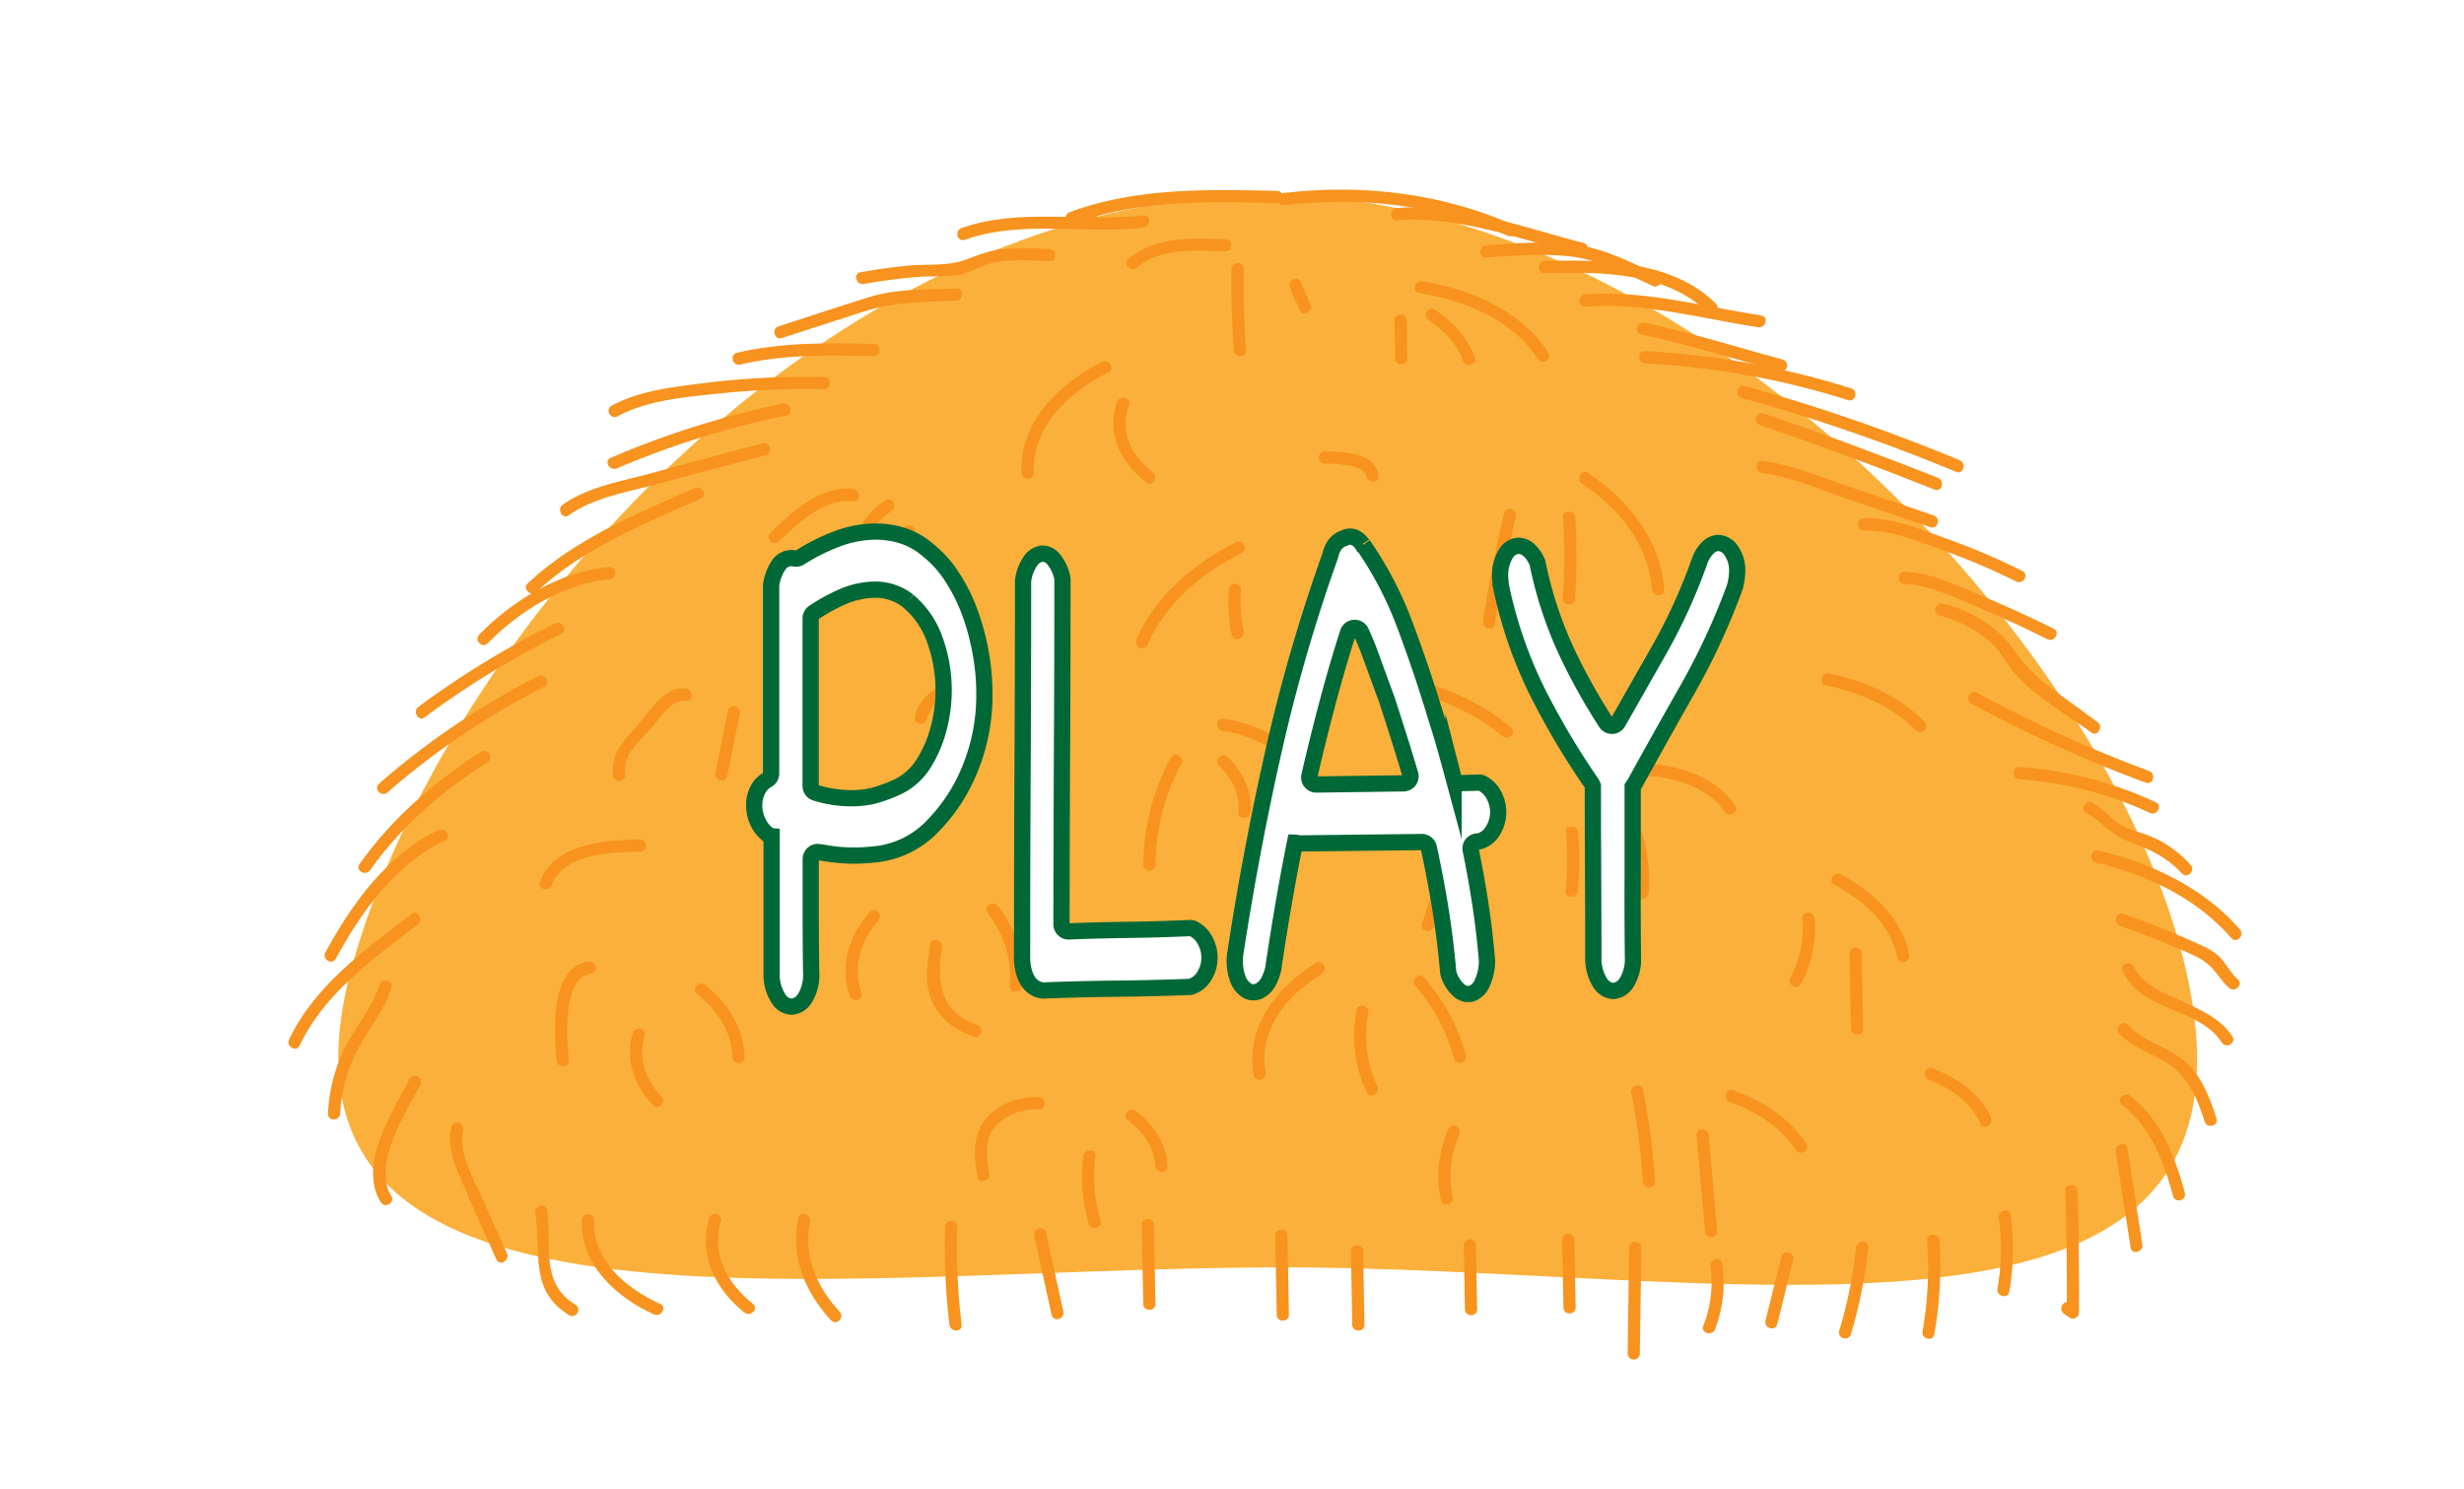 <svg id="Layer_1" data-name="Layer 1" xmlns="http://www.w3.org/2000/svg" xmlns:xlink="http://www.w3.org/1999/xlink" viewBox="0 0 606.48 366.63"><defs><style>.cls-1{filter:url(#AI_BevelShadow_1);}.cls-2{fill:#fbb03b;}.cls-3{fill:#f7931e;}.cls-4{fill:#fff;stroke:#006837;stroke-miterlimit:10;stroke-width:4px;}</style><filter id="AI_BevelShadow_1" x="-20" y="-20" width="140" height="140" name="AI_BevelShadow_1"><feGaussianBlur result="blur" stdDeviation="4" in="SourceAlpha"/><feOffset result="offsetBlur" dx="4" dy="4" in="blur"/><feSpecularLighting result="specOut" surfaceScale="5" specularExponent="10" in="blur"><fePointLight x="-5000" y="-10000" z="-20000"/></feSpecularLighting><feComposite result="specOut" operator="in" in="specOut" in2="SourceAlpha"/><feComposite result="litPaint" operator="arithmetic" k2="1" k3="1" in="SourceGraphic" in2="specOut"/><feMerge><feMergeNode in="offsetBlur"/><feMergeNode in="litPaint"/></feMerge></filter></defs><title>playknap</title><g class="cls-1"><path class="cls-2" d="M534.91,238.89C554.33,339.05,419.12,307.43,308.4,308c-112.88.54-253.17,24.13-225.62-74.59,22.64-81.12,116.38-187.52,222.5-189.49S519.13,157.49,534.91,238.89Z"/><path class="cls-3" d="M310.34,43c-17.07-.4-34.79-.82-51,5.22a1.51,1.51,0,0,0,.4,2.95l4.76.05a1.5,1.5,0,0,0,0-3l-4.76-.05.4,2.94c16-6,33.42-5.5,50.24-5.11,1.93.05,1.93-2.95,0-3Z"/><path class="cls-3" d="M312,46.51c18.61-2.2,38-.17,55.16,7.53,1.75.78,3.28-1.81,1.52-2.59C351,43.53,331.19,41.25,312,43.51c-1.9.23-1.92,3.23,0,3Z"/><path class="cls-3" d="M339.87,50.2c15-1.21,30.69,4.86,45.1,8.5,1.87.48,2.67-2.42.8-2.89-14.7-3.72-30.55-9.85-45.9-8.61-1.91.15-1.93,3.16,0,3Z"/><path class="cls-3" d="M361.77,59.4c6.78-.52,13.63-1,20.41-.32,7.46.81,13.86,4.15,20.55,7.29,1.73.82,3.26-1.77,1.51-2.59-6.54-3.07-12.79-6.41-20-7.45-7.43-1.06-15-.5-22.44.07-1.91.14-1.92,3.14,0,3Z"/><path class="cls-3" d="M376.19,63.26c13.21-.4,30.11-.39,40.12,9.7a1.5,1.5,0,0,0,2.12-2.12c-10.61-10.7-28.2-11-42.24-10.58-1.92.06-1.93,3.06,0,3Z"/><path class="cls-3" d="M386.18,71.49c14-1.14,28.78,2.93,42.54,5.08,1.89.3,2.7-2.59.8-2.89-14-2.18-29.12-6.35-43.34-5.19-1.91.16-1.93,3.16,0,3Z"/><path class="cls-3" d="M399.93,78.32c11.45,2.46,22.74,6,34.05,9.08a1.5,1.5,0,0,0,.79-2.9c-11.3-3.06-22.59-6.61-34-9.07-1.88-.41-2.69,2.48-.8,2.89Z"/><path class="cls-3" d="M400.91,85.44a200.52,200.52,0,0,1,49.95,9.06c1.84.59,2.63-2.31.8-2.89a204.14,204.14,0,0,0-50.75-9.17c-1.93-.11-1.92,2.89,0,3Z"/><path class="cls-3" d="M424.56,93.92a452.12,452.12,0,0,1,52.95,18.25c1.78.74,2.56-2.16.8-2.89A454,454,0,0,0,425.36,91a1.51,1.51,0,0,0-.8,2.9Z"/><path class="cls-3" d="M429.26,100.67q21.66,7.39,42.93,15.86c1.79.72,2.57-2.18.8-2.89q-21.27-8.48-42.93-15.86c-1.83-.63-2.62,2.27-.8,2.89Z"/><path class="cls-3" d="M429.77,112.47c7.06.85,14,4,20.65,6.25l20.76,7.07c1.83.62,2.62-2.28.8-2.9l-22.56-7.68c-6.43-2.19-12.87-4.92-19.65-5.74-1.91-.23-1.89,2.77,0,3Z"/><path class="cls-3" d="M454.77,126.6c6.53-.26,13.61,2.76,19.69,4.94a167.43,167.43,0,0,1,17.82,7.62c1.72.85,3.24-1.74,1.51-2.59a170.14,170.14,0,0,0-18.54-7.92c-6.41-2.3-13.57-5.32-20.48-5.05-1.92.08-1.93,3.08,0,3Z"/><path class="cls-3" d="M464.81,139.74c6.33.33,12.39,3.38,18.15,5.81s11.41,5,17,7.82c1.72.85,3.24-1.74,1.51-2.6q-9.08-4.5-18.42-8.41c-5.86-2.46-11.81-5.28-18.24-5.62-1.93-.1-1.92,2.91,0,3Z"/><path class="cls-3" d="M473.42,147.53A32.53,32.53,0,0,1,485,153.27c3.34,2.49,4.69,6.21,7.48,9.16,5.16,5.45,12.24,9.5,18.27,13.9,1.56,1.14,3.06-1.46,1.51-2.59l-10.46-7.64a43,43,0,0,1-10.79-11c-3.56-5.09-10.8-9.17-16.78-10.48-1.88-.41-2.69,2.48-.8,2.89Z"/><path class="cls-3" d="M481.17,169.17a332.4,332.4,0,0,0,43,19.51c1.82.68,2.6-2.22.8-2.89a325.49,325.49,0,0,1-42.27-19.21c-1.7-.93-3.21,1.66-1.52,2.59Z"/><path class="cls-3" d="M493.09,187.83a90.45,90.45,0,0,1,32.05,8.28c1.73.83,3.26-1.76,1.51-2.59a94.59,94.59,0,0,0-33.56-8.69c-1.93-.15-1.92,2.85,0,3Z"/><path class="cls-3" d="M509.52,196.17c3.79,2,6,5.25,10.18,6.86,5.27,2,9.4,3.76,13.35,8,1.32,1.41,3.44-.71,2.12-2.12a26.89,26.89,0,0,0-10.77-7.39c-2.36-.87-5-1.49-7.07-2.89-2.31-1.54-3.79-3.76-6.29-5-1.72-.88-3.24,1.71-1.52,2.59Z"/><path class="cls-3" d="M277.46,49c-14.87,1.77-30.37-1.92-44.8,3.14-1.81.63-1,3.53.8,2.89,14.14-5,29.41-1.29,44-3,1.9-.22,1.92-3.23,0-3Z"/><path class="cls-3" d="M254.36,57.34a71.77,71.77,0,0,0-11.82,0c-3.46.38-6.14,1.64-9.33,2.75-4.06,1.42-9.09.88-13.41,1.28-4,.38-8,.94-12,1.64-1.89.33-1.09,3.23.8,2.89,4.59-.8,9.2-1.42,13.85-1.76,3.19-.23,6.62.09,9.74-.55s5.82-2.54,9.09-3.08c4.28-.72,8.72-.44,13-.21,1.93.1,1.93-2.9,0-3Z"/><path class="cls-3" d="M231.4,67c-7.54.38-14.48-.06-21.78,2.23s-14.63,4.73-22,7.1c-1.83.59-1,3.49.8,2.89l20.19-6.53c7.71-2.48,14.78-2.29,22.74-2.69,1.92-.1,1.94-3.1,0-3Z"/><path class="cls-3" d="M211,80.67c-11.28-.28-22.58-.43-33.62,2.18-1.88.45-1.09,3.34.79,2.9C189,83.2,200,83.4,211,83.67c1.93,0,1.93-3,0-3Z"/><path class="cls-3" d="M198.79,88.8a205.27,205.27,0,0,0-29.64,1.52c-7.63,1-15.77,1.82-22.62,5.57-1.69.93-.18,3.52,1.51,2.59,7.33-4,16.76-4.73,24.9-5.6a206.59,206.59,0,0,1,25.85-1.08c1.93,0,1.93-3,0-3Z"/><path class="cls-3" d="M188.72,95.35a221.77,221.77,0,0,0-42.41,13.36c-1.77.77-.24,3.35,1.52,2.59a217.19,217.19,0,0,1,41.68-13c1.89-.4,1.09-3.29-.79-2.9Z"/><path class="cls-3" d="M183.73,105.14c-9,2.38-18.09,4.76-27.09,7.27-7.2,2-16,3.38-22.14,7.85-1.54,1.12-.05,3.73,1.52,2.59,6.37-4.61,15.81-6,23.27-8.06,8.4-2.33,16.82-4.54,25.24-6.76a1.5,1.5,0,0,0-.8-2.89Z"/><path class="cls-3" d="M167,116.19c-14.41,6.26-29.46,12.53-41.09,23.39-1.42,1.32.71,3.44,2.12,2.13,11.42-10.67,26.34-16.78,40.48-22.93,1.77-.77.24-3.35-1.51-2.59Z"/><path class="cls-3" d="M146,135.62c-12,.95-23.79,8.15-32.06,16.61-1.35,1.38.76,3.51,2.12,2.12,7.66-7.83,18.82-14.85,29.94-15.73,1.92-.15,1.93-3.16,0-3Z"/><path class="cls-3" d="M132.54,149.52A220,220,0,0,0,99,170c-1.53,1.15,0,3.75,1.51,2.59a220.11,220.11,0,0,1,33.56-20.52c1.73-.86.21-3.45-1.52-2.59Z"/><path class="cls-3" d="M128.42,162.49a191.07,191.07,0,0,0-39.14,26.45c-1.45,1.28.68,3.4,2.12,2.12a188.25,188.25,0,0,1,38.53-26c1.72-.89.2-3.48-1.51-2.59Z"/><path class="cls-3" d="M114.48,181.05c-11.6,7.38-22,16.4-30,27.67-1.11,1.57,1.49,3.07,2.6,1.51,7.67-10.84,17.72-19.49,28.88-26.59,1.62-1,.12-3.63-1.52-2.59Z"/><path class="cls-3" d="M104,200.33c-12.57,5.83-21.48,18.27-27.92,30.15-.92,1.7,1.67,3.21,2.59,1.51,6.22-11.47,14.7-23.44,26.85-29.07,1.75-.81.22-3.4-1.52-2.59Z"/><path class="cls-3" d="M97.29,221C86,229.66,73.42,238.66,67.16,251.88c-.82,1.74,1.76,3.26,2.59,1.51,6-12.73,18.15-21.46,29.06-29.79,1.51-1.15,0-3.76-1.52-2.59Z"/><path class="cls-3" d="M89.44,238.42c-1.94,6.09-6.46,10.88-9.1,16.64a40.76,40.76,0,0,0-3.61,15.07c-.09,1.93,2.91,1.93,3,0a38.48,38.48,0,0,1,5.75-18.32c2.51-4.14,5.37-7.92,6.85-12.59.58-1.85-2.31-2.64-2.89-.8Z"/><path class="cls-3" d="M96.86,261.58c-4.33,8.16-12.81,21.24-7.13,30.39,1,1.63,3.61.13,2.59-1.52-4.8-7.74,3.49-20.49,7.13-27.36.91-1.7-1.68-3.22-2.59-1.51Z"/><path class="cls-3" d="M107.11,273.39c-1.2,5.12.88,9.47,2.87,14.14q4,9.33,8.2,18.53c.8,1.75,3.39.23,2.59-1.52q-3-6.59-5.92-13.22c-2.24-5.16-6.21-11.3-4.85-17.14.44-1.88-2.45-2.68-2.89-.79Z"/><path class="cls-3" d="M511.8,208.26c12.58,3.11,24.8,8.74,33.42,18.67,1.27,1.46,3.38-.67,2.12-2.12-8.94-10.3-21.71-16.22-34.74-19.44-1.87-.47-2.67,2.43-.8,2.89Z"/><path class="cls-3" d="M517.82,223.92c5.26,1.86,10.47,3.86,15.58,6.11,2.58,1.14,4.93,2.08,6.9,4.12,1.61,1.65,2.61,3.55,4.38,5.06,1.46,1.25,3.59-.86,2.12-2.12-1.91-1.64-2.83-4-4.65-5.69-2-1.87-4.79-2.88-7.24-4-5.34-2.35-10.79-4.47-16.29-6.42-1.83-.64-2.61,2.26-.8,2.9Z"/><path class="cls-3" d="M518.43,234.89c4.25,10.15,18.79,9,24.45,17.76,1,1.62,3.64.12,2.59-1.51-2.51-3.87-6.65-5.95-10.69-7.9-4.38-2.1-11.41-4.26-13.45-9.15-.74-1.75-3.64-1-2.9.8Z"/><path class="cls-3" d="M517.69,250.46c3.41,3.73,8.48,4.89,12.49,7.78,4.71,3.41,6.77,8.52,8.48,13.88.59,1.83,3.49,1.05,2.9-.8-1.52-4.74-3.27-9.44-6.79-13.1-4.27-4.43-10.87-5.41-15-9.88-1.31-1.43-3.43.7-2.12,2.12Z"/><path class="cls-3" d="M518.23,267.91c7.3,5.86,10.27,13.79,12.65,22.56a1.5,1.5,0,0,0,2.89-.8c-2.5-9.23-5.75-17.72-13.42-23.88-1.49-1.2-3.62.91-2.12,2.12Z"/><path class="cls-3" d="M516.75,279.56l3.67,23.58c.3,1.91,3.19,1.1,2.89-.79l-3.67-23.59c-.3-1.9-3.19-1.09-2.89.8Z"/><path class="cls-3" d="M504.34,289.12q.46,15,.38,30l2.25-1.3-1.43-1c-1.58-1.12-3.08,1.48-1.52,2.59l1.44,1a1.51,1.51,0,0,0,2.26-1.29q.09-15-.38-30c-.06-1.93-3.06-1.93-3,0Z"/><path class="cls-3" d="M488,295.87a56.72,56.72,0,0,1-.35,17.35c-.32,1.89,2.57,2.7,2.9.8a61.76,61.76,0,0,0,.34-18.95c-.26-1.9-3.15-1.09-2.89.8Z"/><path class="cls-3" d="M470.34,301.36a90.5,90.5,0,0,1-1.14,22.35c-.33,1.89,2.56,2.7,2.89.8a93.55,93.55,0,0,0,1.25-23.15c-.13-1.92-3.13-1.93-3,0Z"/><path class="cls-3" d="M452.86,303.09a114.14,114.14,0,0,1-4.16,20.55c-.56,1.85,2.34,2.64,2.89.8a118.57,118.57,0,0,0,4.27-21.35c.2-1.92-2.8-1.91-3,0Z"/><path class="cls-3" d="M434.47,305.38l-3.92,15.78c-.46,1.87,2.43,2.67,2.9.8l3.91-15.79c.47-1.87-2.43-2.67-2.89-.79Z"/><path class="cls-3" d="M417,307.86a28.59,28.59,0,0,1-1.77,14.55c-.68,1.8,2.22,2.59,2.9.8a31.76,31.76,0,0,0,1.77-16.15c-.28-1.9-3.17-1.09-2.9.8Z"/><path class="cls-3" d="M397,303.18l-.38,26a1.5,1.5,0,0,0,3,0l.38-26c0-1.93-3-1.93-3,0Z"/><path class="cls-3" d="M380.51,301.17l.31,16.7c0,1.93,3,1.94,3,0l-.31-16.7c0-1.93-3-1.94-3,0Z"/><path class="cls-3" d="M356.29,302.55l.29,15.77c0,1.93,3,1.94,3,0l-.29-15.77c0-1.93-3-1.94-3,0Z"/><path class="cls-3" d="M328.51,304l.33,18.1c0,1.93,3,1.93,3,0l-.33-18.1c0-1.93-3-1.93-3,0Z"/><path class="cls-3" d="M127.75,294.66c1.52,9.81-1.56,19.1,8.38,25.11,1.65,1,3.16-1.59,1.51-2.59-8.87-5.37-5.67-14.74-7-23.32-.29-1.9-3.19-1.09-2.89.8Z"/><path class="cls-3" d="M139.2,296.36c-.39,11,8.45,19,17.79,23.22,1.74.78,3.27-1.8,1.51-2.59-8.36-3.78-16.65-10.63-16.3-20.63.07-1.93-2.93-1.93-3,0Z"/><path class="cls-3" d="M170.53,295.91c-2.7,9.11,1.56,17.49,8.68,23.19,1.49,1.2,3.63-.91,2.12-2.12-6.3-5.05-10.32-12.11-7.91-20.27.55-1.85-2.35-2.65-2.89-.8Z"/><path class="cls-3" d="M192.46,295.93c-1.82,9.54,1.59,18.11,8.09,25.1,1.32,1.42,3.43-.71,2.12-2.12-5.73-6.16-8.93-13.72-7.32-22.18.36-1.89-2.53-2.7-2.89-.8Z"/><path class="cls-3" d="M228.63,298a160.54,160.54,0,0,0,1.06,24.11c.23,1.9,3.23,1.92,3,0A160.54,160.54,0,0,1,231.63,298c.06-1.94-2.94-1.93-3,0Z"/><path class="cls-3" d="M250.57,300.28l4.27,19.39c.41,1.89,3.3,1.09,2.89-.8l-4.26-19.39c-.42-1.88-3.31-1.08-2.9.8Z"/><path class="cls-3" d="M277,297.52,277.4,317c0,1.93,3,1.93,3,0L280,297.52c0-1.93-3-1.94-3,0Z"/><path class="cls-3" d="M309.89,300.16l.36,19.49c0,1.93,3,1.93,3,0l-.36-19.49c0-1.93-3-1.94-3,0Z"/><path class="cls-3" d="M267.3,85.07c-10.52,5.27-20.36,14.67-19.85,27.3.08,1.93,3.08,1.94,3,0-.47-11.58,8.79-19.91,18.37-24.71,1.72-.87.2-3.46-1.52-2.59Z"/><path class="cls-3" d="M213.93,119.15c-8.53,5.75-9.18,14.11-7.84,23.65.27,1.9,3.16,1.09,2.89-.8-1.13-8-.85-15.33,6.47-20.26,1.59-1.07.09-3.67-1.52-2.59Z"/><path class="cls-3" d="M271,94.92c-2.94,7.85,1,15.1,7.23,19.9,1.53,1.17,3-1.43,1.51-2.59-5.29-4-8.3-10-5.85-16.51.68-1.81-2.22-2.59-2.89-.8Z"/><path class="cls-3" d="M218.4,126.43c-1.13,7.16,3.49,12.86,7.77,18.09,1.23,1.49,3.34-.64,2.13-2.13-3.45-4.2-7.93-9.3-7-15.17.3-1.88-2.59-2.7-2.89-.79Z"/><path class="cls-3" d="M206,116.4c-7.92-1-15.14,5.67-20.41,10.8-1.39,1.35.73,3.47,2.12,2.12,4.7-4.58,11.23-10.78,18.29-9.92,1.91.24,1.89-2.76,0-3Z"/><path class="cls-3" d="M345.27,68.13c11.07,1.84,22.89,6.39,29.23,16.2,1,1.62,3.64.11,2.59-1.52-6.77-10.47-19.14-15.6-31-17.57-1.89-.32-2.7,2.57-.8,2.89Z"/><path class="cls-3" d="M347.64,74.78c3.68,2.48,6.9,5.73,8.48,10,.67,1.79,3.57,1,2.89-.8-1.87-5-5.48-8.79-9.85-11.74-1.61-1.08-3.11,1.52-1.52,2.59Z"/><path class="cls-3" d="M339.23,74.93l.17,9.28c0,1.93,3,1.94,3,0l-.17-9.28c0-1.93-3-1.93-3,0Z"/><path class="cls-3" d="M385.36,115c9,6.11,16.41,14.85,17.24,26.06.14,1.92,3.14,1.93,3,0-.92-12.34-8.8-21.89-18.73-28.65-1.6-1.09-3.1,1.51-1.51,2.59Z"/><path class="cls-3" d="M380.7,123.37a151.23,151.23,0,0,1,0,20c-.13,1.93,2.87,1.92,3,0a151.23,151.23,0,0,0,0-20c-.12-1.92-3.12-1.93-3,0Z"/><path class="cls-3" d="M366.2,122.35q-3.09,13.16-5.18,26.49c-.29,1.89,2.6,2.71,2.89.8q2.1-13.35,5.18-26.49c.44-1.88-2.45-2.68-2.89-.8Z"/><path class="cls-3" d="M300.17,129.45c-10.28,5.34-19.67,13-24.39,23.85-.77,1.75,1.82,3.28,2.59,1.52,4.54-10.41,13.43-17.65,23.32-22.78,1.71-.89.2-3.48-1.52-2.59Z"/><path class="cls-3" d="M298.44,141.15a40,40,0,0,0,.74,11.07c.39,1.89,3.28,1.09,2.9-.8a36.9,36.9,0,0,1-.64-10.27c.14-1.93-2.86-1.92-3,0Z"/><path class="cls-3" d="M175.17,170.91l-3.09,15.33c-.38,1.88,2.51,2.69,2.89.8l3.1-15.33c.38-1.89-2.51-2.69-2.9-.8Z"/><path class="cls-3" d="M188.62,174.76a46.12,46.12,0,0,0,2.26,19.4c.62,1.82,3.52,1,2.9-.8a43.85,43.85,0,0,1-2.16-18.6c.18-1.92-2.82-1.91-3,0Z"/><path class="cls-3" d="M164.83,165.42c-5.26-.51-8.77,5.54-11.83,9-3.28,3.66-7,7.44-6,12.71.36,1.9,3.25,1.1,2.89-.79-.81-4.33,3.59-8,6.19-10.87,2.2-2.45,5.07-7.37,8.75-7,1.92.19,1.91-2.82,0-3Z"/><path class="cls-3" d="M297,175.93c5.84.71,13.15,4.38,17.61,8.2,5.43,4.63,6.23,12.57,7.8,19.18.45,1.88,3.34,1.08,2.9-.8-1.74-7.32-2.67-15.7-8.83-20.77-5.18-4.27-12.76-8-19.48-8.81-1.91-.23-1.89,2.77,0,3Z"/><path class="cls-3" d="M296.06,184.49c3.17,3.12,5.11,6.86,4.75,11.39-.15,1.92,2.86,1.91,3,0,.41-5.26-1.95-9.89-5.63-13.51-1.38-1.35-3.5.77-2.12,2.12Z"/><path class="cls-3" d="M284.16,182.55a56.35,56.35,0,0,0-6.75,26.3,1.5,1.5,0,0,0,3,0,52.89,52.89,0,0,1,6.34-24.79c.9-1.7-1.69-3.22-2.59-1.51Z"/><path class="cls-3" d="M393.92,194.39a36.16,36.16,0,0,1,4.85,21.48c-.17,1.92,2.83,1.91,3,0a39.07,39.07,0,0,0-5.26-23,1.5,1.5,0,0,0-2.59,1.51Z"/><path class="cls-3" d="M381.43,200.88a77.08,77.08,0,0,1-.1,14.41c-.2,1.92,2.8,1.9,3,0a77.08,77.08,0,0,0,.1-14.41c-.16-1.91-3.16-1.93-3,0Z"/><path class="cls-3" d="M402,187c6.83.58,14.51,3,18.54,8.89,1.08,1.59,3.68.09,2.6-1.51C418.46,187.46,410,184.65,402,184c-1.93-.17-1.91,2.84,0,3Z"/><path class="cls-3" d="M447.51,213.83c7.25,3.84,13.78,9.61,15.52,17.94.39,1.89,3.28,1.09,2.89-.79-1.88-9.06-9-15.57-16.89-19.74-1.71-.9-3.23,1.69-1.52,2.59Z"/><path class="cls-3" d="M451.23,230.69l.34,18.56c0,1.93,3,1.93,3,0l-.34-18.56c0-1.93-3-1.94-3,0Z"/><path class="cls-3" d="M439.64,222.08a25.65,25.65,0,0,1-3,14.64c-.9,1.7,1.69,3.22,2.59,1.51a28.51,28.51,0,0,0,3.41-16.15c-.18-1.9-3.18-1.92-3,0Z"/><path class="cls-3" d="M319.9,233.08c-9.72,6-17.47,15.71-15.29,27.68.35,1.9,3.24,1.09,2.89-.8-1.92-10.56,5.47-19.11,13.91-24.29,1.65-1,.14-3.61-1.51-2.59Z"/><path class="cls-3" d="M329.89,244.64a32.87,32.87,0,0,0,2.5,20.23c.79,1.75,3.38.23,2.59-1.52a29.36,29.36,0,0,1-2.2-17.91c.36-1.89-2.53-2.7-2.89-.8Z"/><path class="cls-3" d="M344.36,238.76a43.45,43.45,0,0,1,9.51,17.83c.47,1.87,3.37,1.07,2.89-.8a46.9,46.9,0,0,0-10.28-19.15c-1.25-1.47-3.37.66-2.12,2.12Z"/><path class="cls-3" d="M210.08,220.5c-5.1,5.85-7.46,13.11-4.94,20.67.6,1.82,3.5,1,2.89-.8-2.18-6.54-.27-12.65,4.17-17.75,1.27-1.45-.85-3.58-2.12-2.12Z"/><path class="cls-3" d="M225,228.47c-.84,4.9-1.63,10.11.73,14.74,2.06,4.07,5.83,6.55,10,8,1.83.64,2.61-2.26.8-2.89-9.05-3.14-10.13-10.5-8.66-19.06.32-1.89-2.57-2.7-2.9-.79Z"/><path class="cls-3" d="M239.06,220.65c4,5.38,6.08,11.31,5.52,18-.17,1.93,2.84,1.91,3,0a28.53,28.53,0,0,0-5.93-19.57c-1.14-1.53-3.74,0-2.59,1.52Z"/><path class="cls-3" d="M140.77,232.71c-9.54,1.44-8.38,17.43-7.77,24.31.16,1.91,3.17,1.92,3,0-.48-5.4-1.76-20.31,5.57-21.42,1.9-.29,1.09-3.18-.8-2.89Z"/><path class="cls-3" d="M151.76,250.29c-1.94,6.62.3,12.85,4.94,17.74,1.33,1.4,3.45-.72,2.12-2.12-3.92-4.13-5.81-9.22-4.17-14.82a1.5,1.5,0,0,0-2.89-.8Z"/><path class="cls-3" d="M167.53,240.61c4.87,4,8.55,9.13,8.73,15.61.06,1.92,3.06,1.93,3,0-.21-7.25-4.12-13.23-9.61-17.73-1.48-1.21-3.62.9-2.12,2.12Z"/><path class="cls-3" d="M397.52,265.06a165,165,0,0,1,2.84,21.81c.12,1.92,3.12,1.93,3,0a170.38,170.38,0,0,0-2.95-22.61c-.38-1.89-3.27-1.09-2.89.8Z"/><path class="cls-3" d="M413.57,275.49l2.09,23.63c.17,1.9,3.17,1.92,3,0l-2.09-23.63c-.17-1.91-3.17-1.93-3,0Z"/><path class="cls-3" d="M421.8,267.29c6.37,2.32,12.45,6,16.18,11.77,1,1.62,3.64.12,2.59-1.51-4.18-6.5-10.83-10.56-18-13.15-1.82-.67-2.6,2.23-.8,2.89Z"/><path class="cls-3" d="M251.71,266.09c-4.86-.12-10,1.57-13.12,5.43-3.35,4.08-2.79,9.27-2,14.13.32,1.9,3.21,1.09,2.89-.8-.69-4-1.29-8.62,1.79-11.89a13.7,13.7,0,0,1,10.4-3.87c1.93.05,1.93-2.95,0-3Z"/><path class="cls-3" d="M262.64,280.62A40.52,40.52,0,0,0,264,297.26c.55,1.85,3.44,1.06,2.9-.8a38.21,38.21,0,0,1-1.28-15.84c.24-1.91-2.76-1.89-3,0Z"/><path class="cls-3" d="M273.51,271.67c3.67,2.85,6.62,6.6,6.86,11.4.1,1.92,3.1,1.93,3,0-.28-5.59-3.4-10.16-7.73-13.52-1.51-1.17-3.65.94-2.13,2.12Z"/><path class="cls-3" d="M297.59,54.91c-8-.3-17.38-.74-23.88,4.85-1.47,1.26.66,3.37,2.12,2.12,5.78-5,14.66-4.24,21.76-4,1.93.07,1.93-2.93,0-3Z"/><path class="cls-3" d="M299.12,62.21q-.19,10,.58,20c.15,1.92,3.15,1.93,3,0q-.78-10-.58-20c0-1.93-3-1.93-3,0Z"/><path class="cls-3" d="M313.53,66.89l2.4,5.5c.77,1.77,3.36.24,2.59-1.51l-2.4-5.5c-.77-1.76-3.36-.24-2.59,1.51Z"/><path class="cls-3" d="M445.5,164.7c8.22,1.8,16.08,5.07,22.1,11.1a1.5,1.5,0,0,0,2.12-2.12c-6.37-6.38-14.72-10-23.42-11.87-1.88-.41-2.69,2.48-.8,2.89Z"/><path class="cls-3" d="M237.54,162.11c-6.34.36-14.73,3.24-16.34,10.24-.44,1.87,2.45,2.68,2.89.79,1.29-5.6,8.46-7.74,13.45-8,1.92-.11,1.93-3.12,0-3Z"/><path class="cls-3" d="M153.47,202.67c-8.32.07-21.29,1.05-24.55,10.42-.63,1.83,2.26,2.62,2.89.8,2.71-7.76,14.94-8.16,21.66-8.22a1.5,1.5,0,0,0,0-3Z"/><path class="cls-3" d="M342.87,166.13c8.35,2.11,16.26,5.48,22.91,11.05,1.47,1.23,3.6-.88,2.12-2.12-7-5.91-15.37-9.58-24.23-11.83-1.88-.47-2.67,2.42-.8,2.9Z"/><path class="cls-3" d="M322.07,110.15a34,34,0,0,1,5.88.43c1.25.25,4.17.92,4.34,2.57.2,1.9,3.2,1.92,3,0-.61-5.85-8.87-5.92-13.22-6-1.93,0-1.93,3,0,3Z"/><path class="cls-3" d="M357.77,209.81C350.06,208,347.88,218,346,223.39c-.63,1.82,2.27,2.61,2.89.79.89-2.58,1.85-5.14,2.93-7.64,1-2.26,2.23-4.52,5.12-3.84,1.88.45,2.68-2.44.8-2.89Z"/><path class="cls-3" d="M470.8,261.87c5.31,2,10.32,5.41,12.65,10.78.77,1.76,3.36.24,2.59-1.52-2.64-6.08-8.46-9.85-14.44-12.16-1.81-.69-2.59,2.21-.8,2.9Z"/><path class="cls-3" d="M352.58,273.9a27.81,27.81,0,0,0-1.92,17.52c.4,1.89,3.29,1.09,2.89-.79a24.37,24.37,0,0,1,1.62-15.22c.77-1.75-1.81-3.28-2.59-1.51Z"/></g><path class="cls-4" d="M191.68,139.07a3.74,3.74,0,0,1,3-1.68,3.34,3.34,0,0,1,.83.09,1.91,1.91,0,0,0,1.48-.3,49.08,49.08,0,0,1,8.65-4.37,27.31,27.31,0,0,1,10-1.95,21.8,21.8,0,0,1,6.48,1,17.72,17.72,0,0,1,6.14,3.44,27,27,0,0,1,5.83,6.35,42.37,42.37,0,0,1,4.41,8.56,58.55,58.55,0,0,1,2.79,10,55.87,55.87,0,0,1,1,10.59,47.6,47.6,0,0,1-3.7,18.88A43,43,0,0,1,228.94,204a22.64,22.64,0,0,1-13.1,6.27c-1,.11-1.92.2-2.91.26s-1.93.09-2.8.09a41,41,0,0,1-5.36-.35c-1.07-.15-2.14-.32-3.22-.51a1.74,1.74,0,0,0-2,1.71v13.09q0,8.48.12,15.18a10.83,10.83,0,0,1-1.6,6.08,4.17,4.17,0,0,1-3.28,2,4,4,0,0,1-3.09-1.85,10.86,10.86,0,0,1-1.78-5.63,1.41,1.41,0,0,1,0-.2V205.86a1.41,1.41,0,0,1-.83-.35,8.51,8.51,0,0,1-2.62-3.35,9.74,9.74,0,0,1-.84-3.89,8.16,8.16,0,0,1,1.07-4.14,5.67,5.67,0,0,1,2.17-2.15,1.75,1.75,0,0,0,.93-1.53v-46a1.84,1.84,0,0,1,0-.33A11.4,11.4,0,0,1,191.68,139.07Zm31.9,8.91a13,13,0,0,0-8.09-2.82,20.47,20.47,0,0,0-8.34,1.85,43.54,43.54,0,0,0-6.87,3.8,1.76,1.76,0,0,0-.75,1.44V193.5a1.72,1.72,0,0,0,1.19,1.64,29.35,29.35,0,0,0,3.81.93,29.9,29.9,0,0,0,5.12.44,24.2,24.2,0,0,0,5-.53,35,35,0,0,0,6.85-2.56,15.37,15.37,0,0,0,6-5.73,30.79,30.79,0,0,0,3.57-8.47,36.75,36.75,0,0,0-1-21.8A21.8,21.8,0,0,0,223.58,148Z"/><path class="cls-4" d="M292.89,228.47a1.73,1.73,0,0,1,.87.19,6.76,6.76,0,0,1,2.92,3,8.64,8.64,0,0,1-.23,8.56,5.89,5.89,0,0,1-3.19,2.64,1.45,1.45,0,0,1-.55.1q-9,.34-17.93.43t-17.89.44l-.42,0q-4.41-.83-4.9-7.47a.91.91,0,0,1,0-.17q0-23.25.12-46.33t.12-46.44a2.83,2.83,0,0,1,0-.29,10.63,10.63,0,0,1,1.82-5,4.12,4.12,0,0,1,2.86-1.85,3.69,3.69,0,0,1,2.92,1.5,10.48,10.48,0,0,1,2.1,4.73,2,2,0,0,1,0,.41q0,21.78-.12,43.12-.1,20.55-.12,41.52a1.74,1.74,0,0,0,1.81,1.73q7.06-.28,14.15-.37Q285,228.82,292.89,228.47Z"/><path class="cls-4" d="M366,236.44a2.26,2.26,0,0,1,0,.26,13.05,13.05,0,0,1-1.19,5.34,4.51,4.51,0,0,1-2.62,2.56,3.32,3.32,0,0,1-3.09-.8,9.05,9.05,0,0,1-2.54-4,1.88,1.88,0,0,1-.1-.47q-.72-8.18-2-16.08-1.2-7.33-2.79-14.6a1.75,1.75,0,0,0-1.72-1.36l-30.14.34a1.9,1.9,0,0,1-.54-.09,1.84,1.84,0,0,0-.53-.09q-3,15-5.34,31a1.74,1.74,0,0,1-.05.22q-.94,3.62-2.71,4.83a3.35,3.35,0,0,1-3.39.53,5.47,5.47,0,0,1-2.62-3.18,12.76,12.76,0,0,1-.54-6.35q3.93-25.59,9.47-50a410.53,410.53,0,0,1,13.87-47.73c.48-2.23,1.59-3.65,3.33-4.24a3,3,0,0,1,2.5-.26,4.2,4.2,0,0,1,2,1.67q.12,0,.12.09t.12.09A89.12,89.12,0,0,1,345.85,154q4.17,11.11,7.62,22.59c.88,2.71,1.69,5.41,2.44,8.12.64,2.26,1.25,4.53,1.86,6.79a1.72,1.72,0,0,0,1.71,1.29l4.5-.13a1.68,1.68,0,0,1,.85.19,6.83,6.83,0,0,1,2.93,3,9,9,0,0,1,1,4.33,8.75,8.75,0,0,1-1.25,4.23,5.88,5.88,0,0,1-3.15,2.64,1.87,1.87,0,0,1-.62.1h-.06a1.73,1.73,0,0,0-1.69,2.08q1.28,6.21,2.25,12.48Q365.38,228.92,366,236.44Zm-31-80.89a1.73,1.73,0,0,0-3.21.22q-2.58,8.08-4.81,16.39-2.5,9.36-4.69,18.85a1.74,1.74,0,0,0,1.72,2.12l21.46-.29a1.74,1.74,0,0,0,1.64-2.23c-.82-2.78-1.66-5.51-2.51-8.22q-1.61-5.12-3.27-10.23-1.9-5.11-3.81-10.41Q336.37,158.56,335,155.55Z"/><path class="cls-4" d="M401.93,235.86a10.84,10.84,0,0,1-1.61,6.09,4.14,4.14,0,0,1-3.27,2,4,4,0,0,1-3.1-1.85,11,11,0,0,1-1.77-5.64,1.21,1.21,0,0,1,0-.19q0-10.73-.06-21.35-.06-10.41-.06-21.08a1.73,1.73,0,0,0-.31-1,190.77,190.77,0,0,1-13.21-22.23,108.15,108.15,0,0,1-9.19-26.76c0-.1,0-.2,0-.3a5.27,5.27,0,0,0-.05-.65,5.79,5.79,0,0,1-.06-.79,10.17,10.17,0,0,1,1.37-5.74,3.85,3.85,0,0,1,3.15-2q2.67,0,4.55,3.86a2,2,0,0,1,.14.41,98.15,98.15,0,0,0,7.46,22.47,150.57,150.57,0,0,0,9.4,16.79,1.72,1.72,0,0,0,2.94-.09l10.1-17.76a137.93,137.93,0,0,0,9.94-21.79,8.57,8.57,0,0,1,2.2-3.53,3.83,3.83,0,0,1,2.44-1.06,4,4,0,0,1,3.22,1.94,8.46,8.46,0,0,1,1.43,5.12,15.62,15.62,0,0,1-.57,3.77,1.72,1.72,0,0,1-.07.21,167.15,167.15,0,0,1-11.51,24.87q-6.66,11.73-13.09,23.38l-.48.71v21.09Q401.81,225.28,401.93,235.86Z"/></svg>
